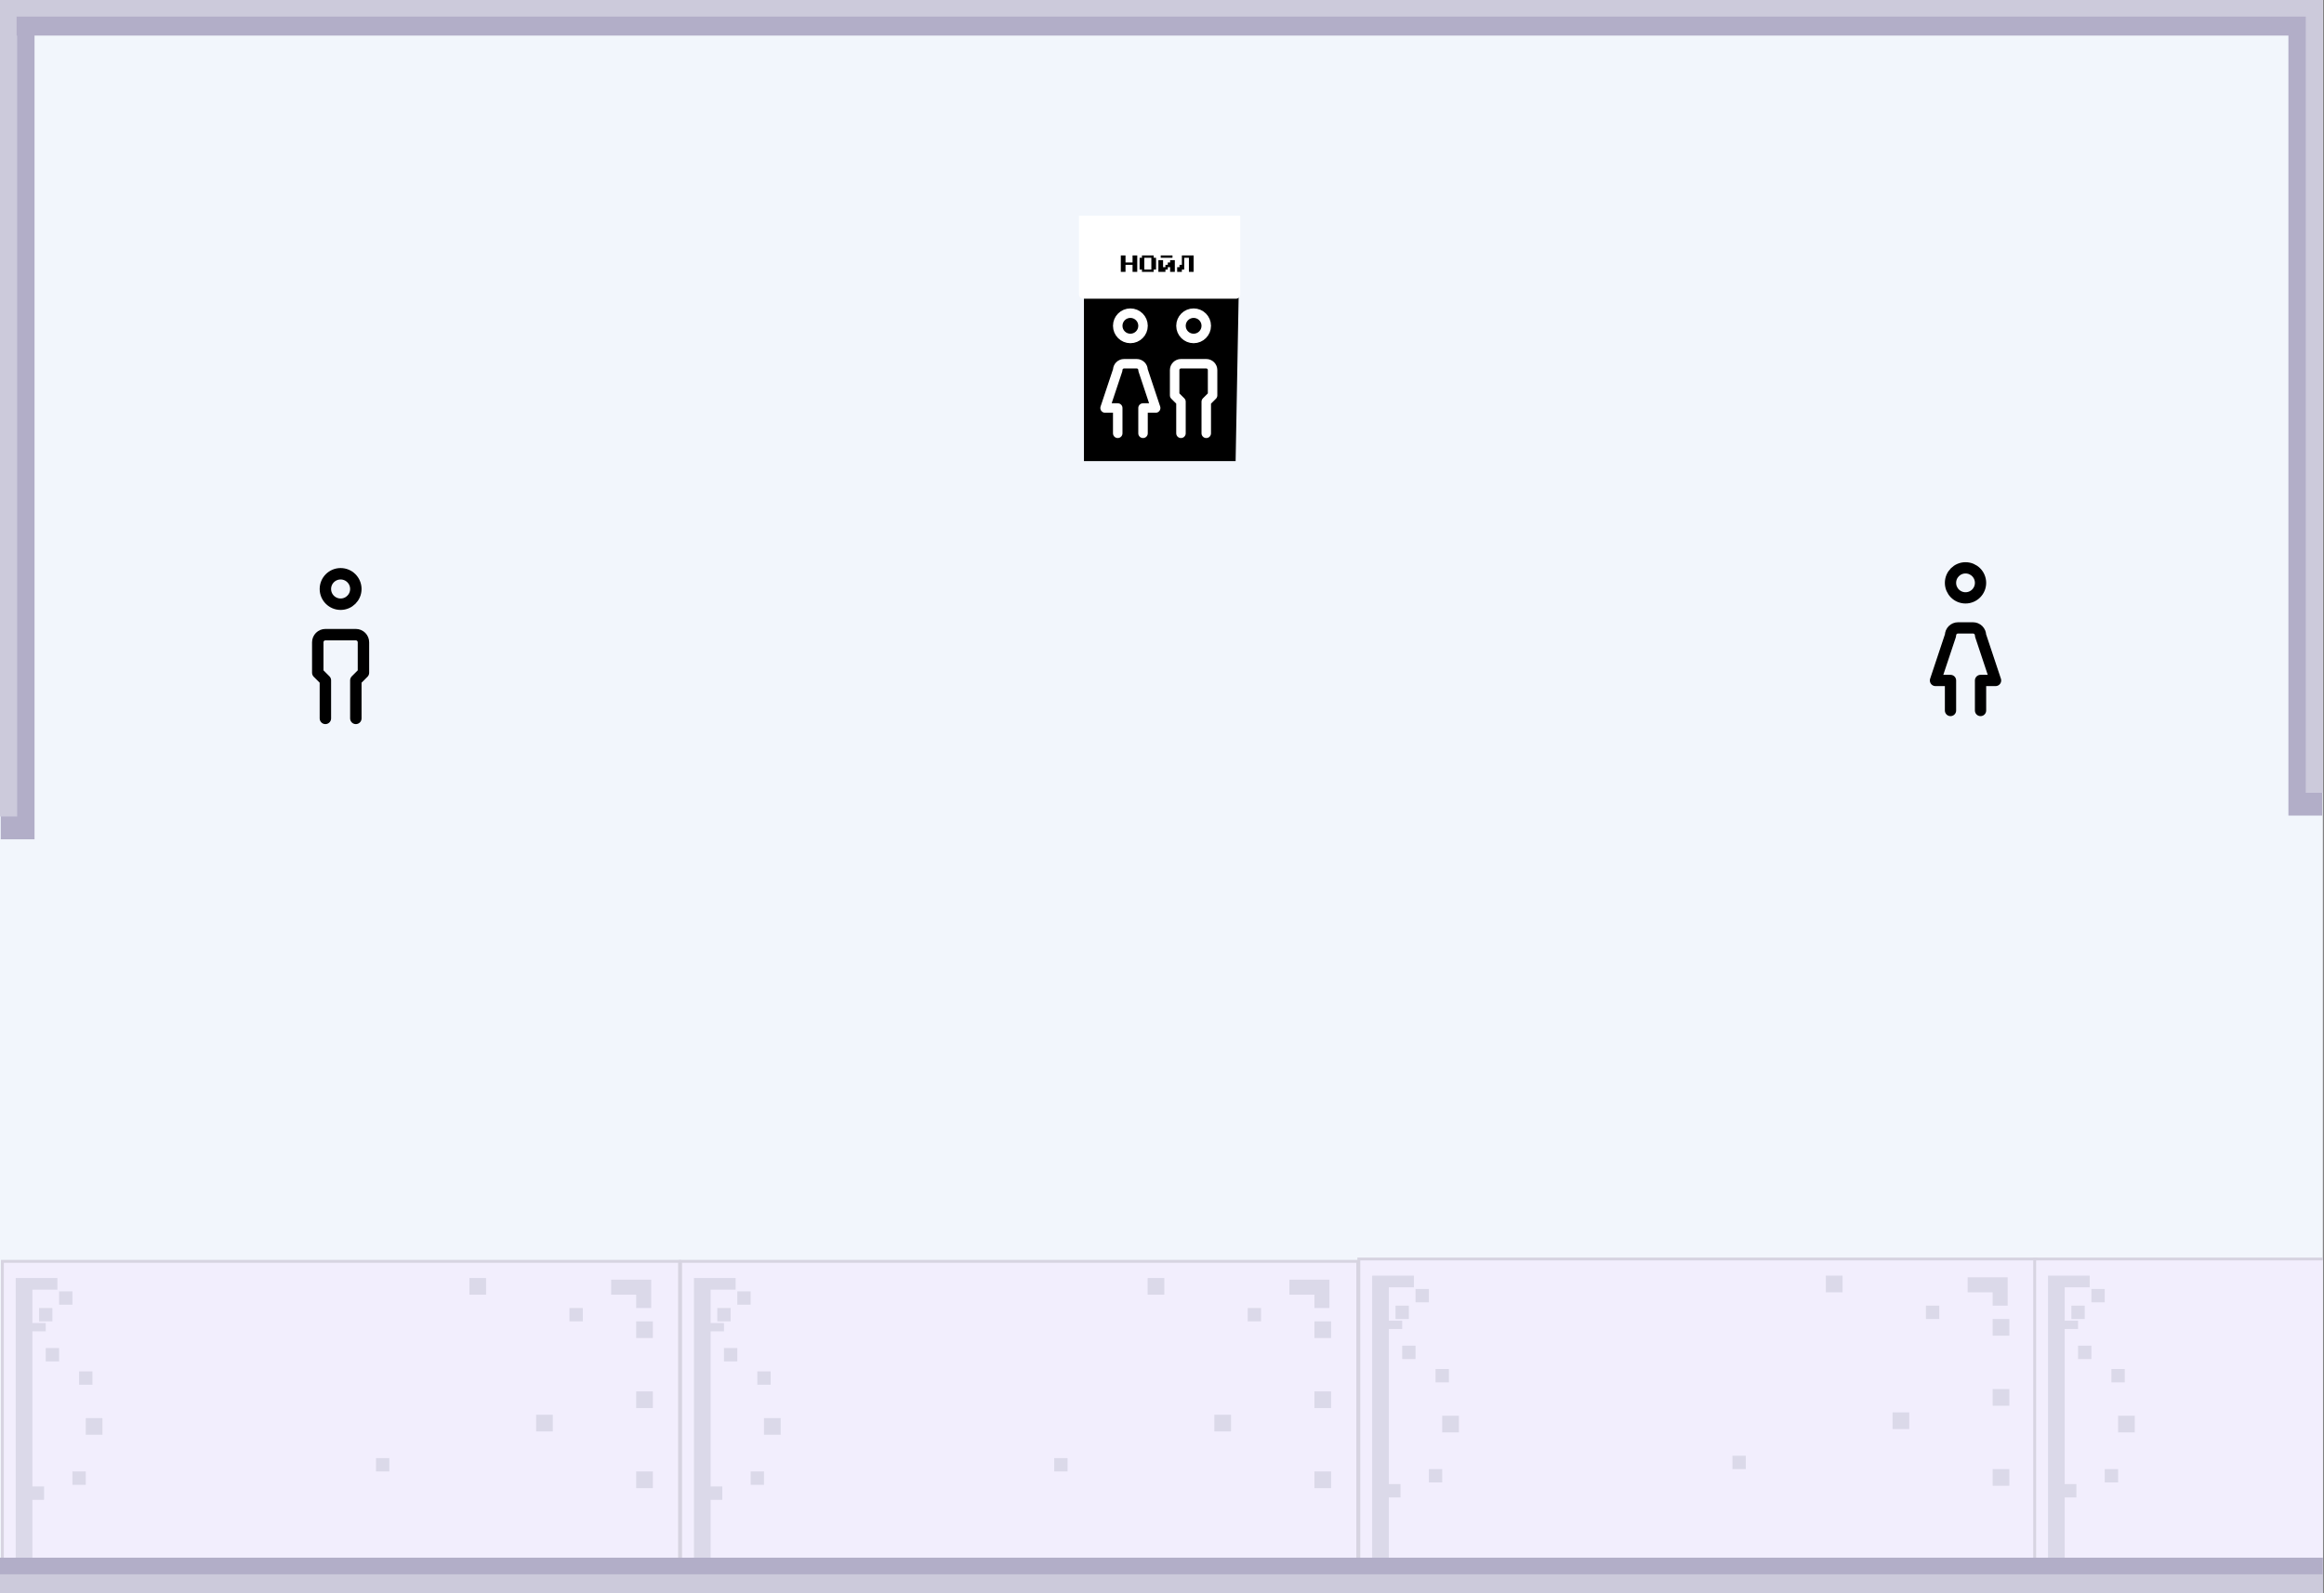 <svg width="980" height="672" viewBox="0 0 980 672" fill="none" xmlns="http://www.w3.org/2000/svg">
<rect x="0" y="0" width="980" height="672" fill="#808080" stroke="none"/>
<g clip-path="url(#clip0_0_1)">
<rect width="979.525" height="672" fill="#F2F6FC"/>
<path d="M458 193.571V93H522L520.145 193.571H458Z" fill="black" stroke="black" stroke-width="1.829"/>
<path d="M455 91H523V124.171C523 125.181 522.181 126 521.171 126H456.829C455.819 126 455 125.181 455 124.171V91Z" fill="white"/>
<g clip-path="url(#clip1_0_1)">
<path d="M503.335 142.752C500.389 142.752 498.001 140.365 498.001 137.419C498.001 134.474 500.389 132.086 503.335 132.086C506.28 132.086 508.668 134.474 508.668 137.419C508.668 140.365 506.28 142.752 503.335 142.752Z" stroke="white" stroke-width="4" stroke-linecap="round" stroke-linejoin="round"/>
<path d="M508.665 182.753V169.419L511.332 166.753V156.086C511.332 155.379 511.051 154.7 510.551 154.2C510.051 153.7 509.373 153.419 508.665 153.419H497.999C497.291 153.419 496.613 153.7 496.113 154.2C495.613 154.7 495.332 155.379 495.332 156.086V166.753L497.999 169.419V182.753" stroke="white" stroke-width="4" stroke-linecap="round" stroke-linejoin="round"/>
<path d="M476.667 142.752C473.721 142.752 471.333 140.365 471.333 137.419C471.333 134.474 473.721 132.086 476.667 132.086C479.612 132.086 482 134.474 482 137.419C482 140.365 479.612 142.752 476.667 142.752Z" stroke="white" stroke-width="4" stroke-linecap="round" stroke-linejoin="round"/>
<path d="M481.999 182.753V172.086H487.332L481.999 156.086C481.999 155.379 481.718 154.7 481.218 154.2C480.718 153.7 480.039 153.419 479.332 153.419H473.999C473.291 153.419 472.613 153.7 472.113 154.2C471.613 154.7 471.332 155.379 471.332 156.086L465.999 172.086H471.332V182.753" stroke="white" stroke-width="4" stroke-linecap="round" stroke-linejoin="round"/>
</g>
<path d="M472.631 114.667V107.734H474.612V110.705H477.583V107.734H479.564V114.667H477.583V111.696H474.612V114.667H472.631ZM481.544 114.667V113.676H480.554V108.725H481.544V107.734H486.496V108.725H487.486V113.676H486.496V114.667H481.544ZM482.535 113.676H485.506V108.725H482.535V113.676ZM489.467 108.725V107.734H494.418V108.725H489.467ZM488.477 114.667V109.715H490.457V112.686H491.447V111.696H492.438V110.705H493.428V109.715H495.409V114.667H493.428V112.686H492.438V113.676H491.447V114.667H488.477ZM496.399 114.667V112.686H497.389V111.696H498.38V107.734H503.331V114.667H501.351V108.725H499.37V113.676H498.38V114.667H496.399Z" fill="black"/>
<path d="M828.833 252.167C832.331 252.167 835.167 249.331 835.167 245.833C835.167 242.336 832.331 239.5 828.833 239.5C825.336 239.5 822.5 242.336 822.5 245.833C822.5 249.331 825.336 252.167 828.833 252.167Z" stroke="black" stroke-width="4.75" stroke-linecap="round" stroke-linejoin="round"/>
<path d="M822.501 299.667V287H816.168L822.501 268C822.501 267.16 822.835 266.355 823.429 265.761C824.023 265.167 824.828 264.833 825.668 264.833H832.001C832.841 264.833 833.647 265.167 834.24 265.761C834.834 266.355 835.168 267.16 835.168 268L841.501 287H835.168V299.667" stroke="black" stroke-width="4.75" stroke-linecap="round" stroke-linejoin="round"/>
<path d="M143.632 254.842C147.178 254.842 150.053 251.967 150.053 248.421C150.053 244.875 147.178 242 143.632 242C140.086 242 137.211 244.875 137.211 248.421C137.211 251.967 140.086 254.842 143.632 254.842Z" stroke="black" stroke-width="4.816" stroke-linecap="round" stroke-linejoin="round"/>
<path d="M137.211 303V286.947L134 283.737V270.895C134 270.043 134.338 269.227 134.94 268.625C135.542 268.023 136.359 267.684 137.211 267.684H150.053C150.904 267.684 151.721 268.023 152.323 268.625C152.925 269.227 153.263 270.043 153.263 270.895V283.737L150.053 286.947V303" stroke="black" stroke-width="4.816" stroke-linecap="round" stroke-linejoin="round"/>
<path d="M1 672.037L1 532H286.559V672.037H1Z" fill="#F2EEFD" stroke="#D7D4E1" stroke-width="1.22"/>
<path d="M257.723 546.067V539.737H274.603V551.694H268.273V546.067H257.723Z" fill="#DBD9E9"/>
<path d="M24.209 539.033H7.328H6.625L6.625 662.119H13.659L13.659 632.579H18.582V626.952H13.659L13.659 561.54H19.285V558.024H13.659L13.659 543.957H24.209V539.033Z" fill="#DBD9E9"/>
<rect x="268.273" y="557.32" width="7.033" height="7.033" fill="#DBD9E9"/>
<rect x="268.273" y="586.861" width="7.033" height="7.033" fill="#DBD9E9"/>
<rect x="268.273" y="620.622" width="7.033" height="7.033" fill="#DBD9E9"/>
<rect x="226.07" y="596.708" width="7.033" height="7.033" fill="#DBD9E9"/>
<rect x="197.938" y="539.033" width="7.033" height="7.033" fill="#DBD9E9"/>
<rect x="158.551" y="614.995" width="5.627" height="5.627" fill="#DBD9E9"/>
<rect x="36.168" y="598.115" width="7.033" height="7.033" fill="#DBD9E9"/>
<rect x="19.285" y="568.574" width="5.627" height="5.627" fill="#DBD9E9"/>
<rect x="24.914" y="544.66" width="5.627" height="5.627" fill="#DBD9E9"/>
<rect x="16.473" y="551.694" width="5.627" height="5.627" fill="#DBD9E9"/>
<rect x="240.137" y="551.694" width="5.627" height="5.627" fill="#DBD9E9"/>
<rect x="33.355" y="578.421" width="5.627" height="5.627" fill="#DBD9E9"/>
<rect x="30.539" y="620.622" width="5.627" height="5.627" fill="#DBD9E9"/>
<path d="M287 672.037V532H572.559V672.037H287Z" fill="#F2EEFD" stroke="#D7D4E1" stroke-width="1.22"/>
<path d="M543.723 546.067V539.737H560.603V551.694H554.273V546.067H543.723Z" fill="#DBD9E9"/>
<path d="M310.209 539.033H293.328H292.625V662.119H299.658V632.579H304.582V626.952H299.658V561.54H305.285V558.024H299.658V543.957H310.209V539.033Z" fill="#DBD9E9"/>
<rect x="554.273" y="557.32" width="7.033" height="7.033" fill="#DBD9E9"/>
<rect x="554.273" y="586.861" width="7.033" height="7.033" fill="#DBD9E9"/>
<rect x="554.273" y="620.622" width="7.033" height="7.033" fill="#DBD9E9"/>
<rect x="512.07" y="596.708" width="7.033" height="7.033" fill="#DBD9E9"/>
<rect x="483.938" y="539.033" width="7.033" height="7.033" fill="#DBD9E9"/>
<rect x="444.551" y="614.995" width="5.627" height="5.627" fill="#DBD9E9"/>
<rect x="322.168" y="598.115" width="7.033" height="7.033" fill="#DBD9E9"/>
<rect x="305.285" y="568.574" width="5.627" height="5.627" fill="#DBD9E9"/>
<rect x="310.914" y="544.66" width="5.627" height="5.627" fill="#DBD9E9"/>
<rect x="302.473" y="551.694" width="5.627" height="5.627" fill="#DBD9E9"/>
<rect x="526.137" y="551.694" width="5.627" height="5.627" fill="#DBD9E9"/>
<rect x="319.355" y="578.421" width="5.627" height="5.627" fill="#DBD9E9"/>
<rect x="316.539" y="620.622" width="5.627" height="5.627" fill="#DBD9E9"/>
<path d="M573 671.037V531H858.559V671.037H573Z" fill="#F2EEFD" stroke="#D7D4E1" stroke-width="1.22"/>
<path d="M829.723 545.067V538.737H846.603V550.694H840.273V545.067H829.723Z" fill="#DBD9E9"/>
<path d="M596.209 538.033H579.328H578.625V661.119H585.658V631.579H590.582V625.952H585.658V560.54H591.285V557.024H585.658V542.957H596.209V538.033Z" fill="#DBD9E9"/>
<rect x="840.273" y="556.32" width="7.033" height="7.033" fill="#DBD9E9"/>
<rect x="840.273" y="585.861" width="7.033" height="7.033" fill="#DBD9E9"/>
<rect x="840.273" y="619.622" width="7.033" height="7.033" fill="#DBD9E9"/>
<rect x="798.07" y="595.708" width="7.033" height="7.033" fill="#DBD9E9"/>
<rect x="769.938" y="538.033" width="7.033" height="7.033" fill="#DBD9E9"/>
<rect x="730.551" y="613.995" width="5.627" height="5.627" fill="#DBD9E9"/>
<rect x="608.168" y="597.115" width="7.033" height="7.033" fill="#DBD9E9"/>
<rect x="591.285" y="567.574" width="5.627" height="5.627" fill="#DBD9E9"/>
<rect x="596.914" y="543.66" width="5.627" height="5.627" fill="#DBD9E9"/>
<rect x="588.473" y="550.694" width="5.627" height="5.627" fill="#DBD9E9"/>
<rect x="812.137" y="550.694" width="5.627" height="5.627" fill="#DBD9E9"/>
<rect x="605.355" y="577.421" width="5.627" height="5.627" fill="#DBD9E9"/>
<rect x="602.539" y="619.622" width="5.627" height="5.627" fill="#DBD9E9"/>
<path d="M858 671.037V531H1143.56V671.037H858Z" fill="#F2EEFD" stroke="#D7D4E1" stroke-width="1.22"/>
<path d="M881.209 538.033H864.328H863.625V661.119H870.658V631.579H875.582V625.952H870.658V560.54H876.285V557.024H870.658V542.957H881.209V538.033Z" fill="#DBD9E9"/>
<rect x="893.168" y="597.115" width="7.033" height="7.033" fill="#DBD9E9"/>
<rect x="876.285" y="567.574" width="5.627" height="5.627" fill="#DBD9E9"/>
<rect x="881.914" y="543.66" width="5.627" height="5.627" fill="#DBD9E9"/>
<rect x="873.473" y="550.694" width="5.627" height="5.627" fill="#DBD9E9"/>
<rect x="890.355" y="577.421" width="5.627" height="5.627" fill="#DBD9E9"/>
<rect x="887.539" y="619.622" width="5.627" height="5.627" fill="#DBD9E9"/>
<path d="M965 344V-0.364H979.237V344H965Z" fill="#B2AEC8"/>
<path d="M972.32 334.364V-10H986.558V334.364H972.32Z" fill="#CCCADB"/>
<path d="M14.559 354V9.636H0.321V354H14.559Z" fill="#B2AEC8"/>
<path d="M7.238 344.364V3.05176e-05H-6.999V344.364H7.238Z" fill="#CCCADB"/>
<path d="M971 15L7 15V0L971 0V15Z" fill="#B2AEC8"/>
<path d="M979 7L-38 7V-7L979 -7V7Z" fill="#CCCADB"/>
<path d="M-8 657L982 657V671L-8 671L-8 657Z" fill="#B2AEC8"/>
<path d="M0 664L1001 664V679L0 679L0 664Z" fill="#CCCADB"/>
</g>
<defs>
<clipPath id="clip0_0_1">
<rect width="979.525" height="672" fill="white"/>
</clipPath>
<clipPath id="clip1_0_1">
<rect width="64" height="64" fill="white" transform="matrix(-1 0 0 1 522 124.086)"/>
</clipPath>
</defs>
</svg>
